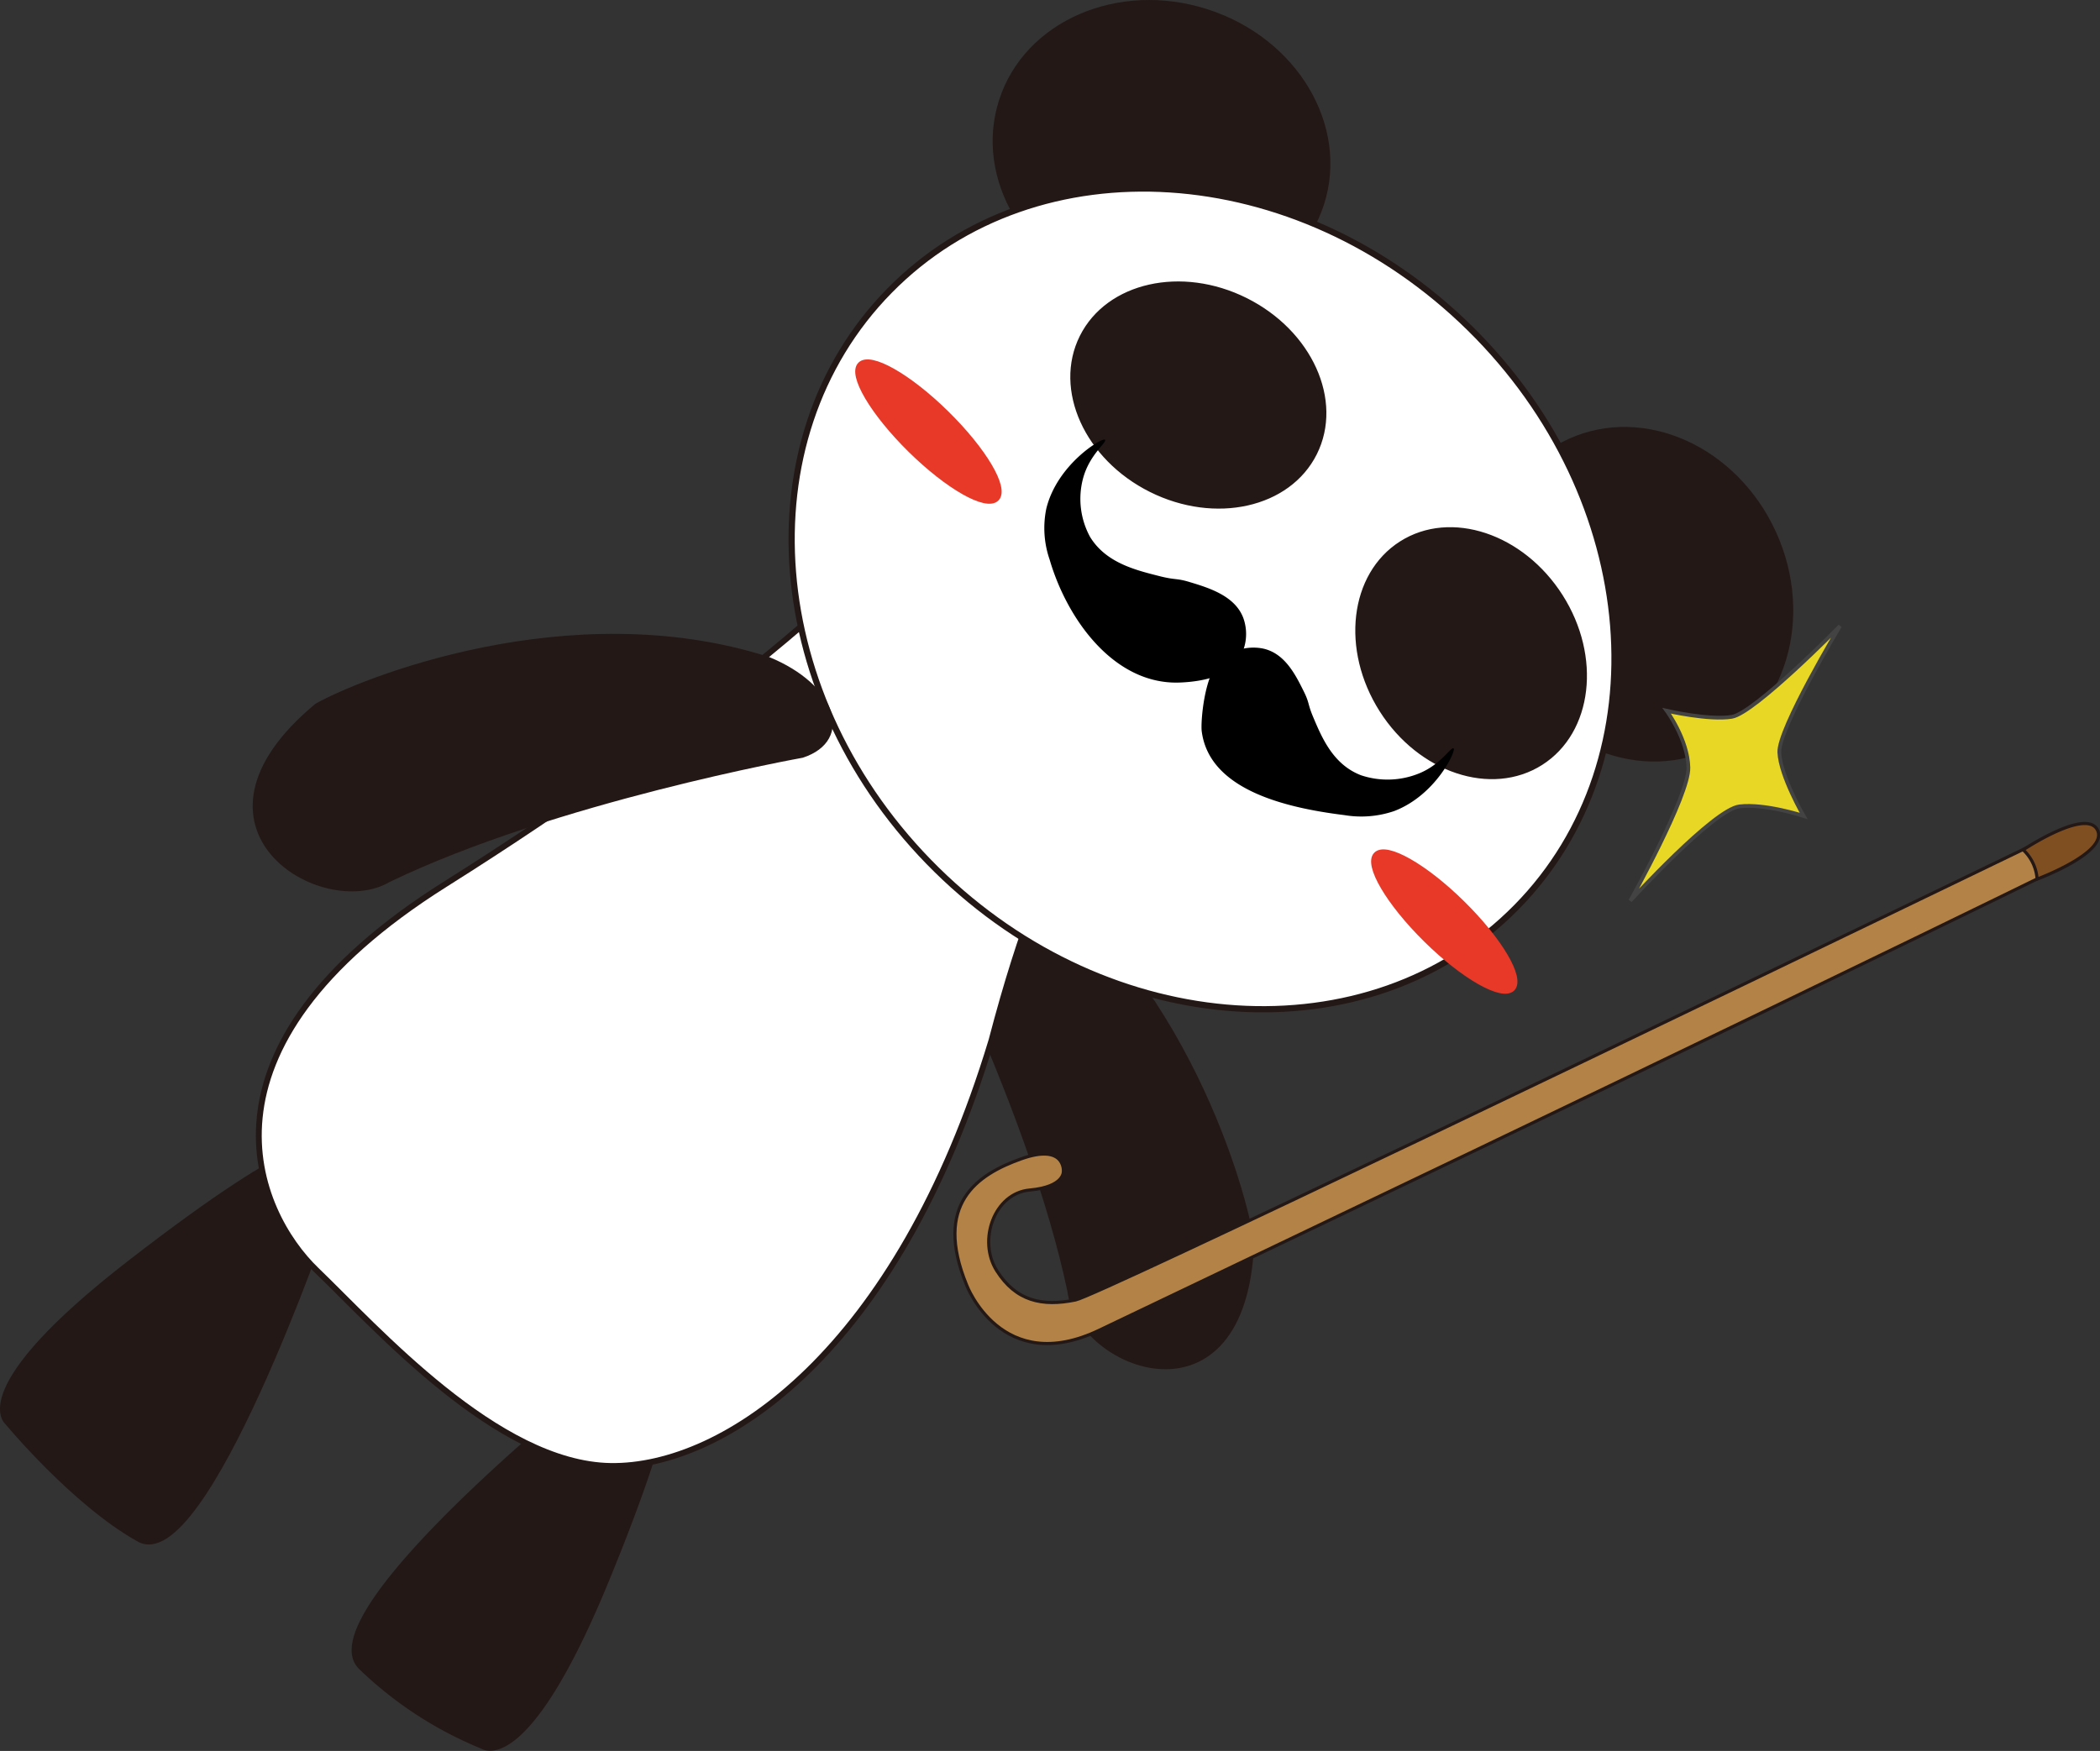 <svg id="レイヤー_1" data-name="レイヤー 1" xmlns="http://www.w3.org/2000/svg" viewBox="0 0 301.83 251.72">
  <rect x="0" y="0" width="301.83" height="251.72" fill="#333333" stroke="none"/>
  <defs>
    <style>
      .cls-1 {
        fill: #231815;
      }

      .cls-1, .cls-2, .cls-3, .cls-6, .cls-7 {
        stroke: #231815;
      }

      .cls-1, .cls-2, .cls-4 {
        stroke-width: 0.84px;
      }

      .cls-2, .cls-3 {
        fill: #fff;
      }

      .cls-3 {
        stroke-width: 0.89px;
      }

      .cls-4 {
        fill: #e83828;
        stroke: #e83828;
      }

      .cls-5 {
        fill: #e8d825;
        stroke: #444344;
        stroke-width: 0.54px;
      }

      .cls-6 {
        fill: #b28247;
      }

      .cls-6, .cls-7 {
        stroke-miterlimit: 10;
        stroke-width: 0.45px;
      }

      .cls-7 {
        fill: #7f4f21;
      }
    </style>
  </defs>
  <title>siopanda16</title>
  <g>
    <path class="cls-1" d="M47,175s-17.69,51.43-27,46.25S1.08,204.44,1.08,204.44s-5.92-4.64,17.64-22.88c25.75-19.94,27.67-16.68,27.67-16.68Z"/>
    <path class="cls-1" d="M131.78,127.61s16.63,32.09,22.06,58c1.31,10.87,24.94,20.26,26-7-.92-6.71-9.48-38.37-34.24-55.48C136.8,118.06,129.37,120.68,131.78,127.61Z"/>
    <path class="cls-1" d="M85.65,199S44.41,232,51.86,239.59A54.88,54.88,0,0,0,69.34,251s6,4.5,17.43-23c12.45-30.09,8.8-31.08,8.8-31.08Z"/>
    <path class="cls-1" d="M225.64,63.48c-10.65,4.84-14.82,18.59-9.31,30.71s18.6,18,29.25,13.2,14.82-18.59,9.31-30.71S236.29,58.65,225.64,63.48Z"/>
    <path class="cls-2" d="M120.9,84.9S101.8,103.33,64,127.11,36.84,174.28,45.49,182.6s26,27.9,42.27,28.15,41.21-16.38,54.75-61.2c8.77-33.55,16.36-37.32,16.36-37.32Z"/>
    <path class="cls-1" d="M144,14.5c-3.59,11.14,3.78,23.47,16.45,27.55s25.86-1.63,29.44-12.76S186.12,5.82,173.45,1.74,147.59,3.37,144,14.5Z"/>
    <path class="cls-3" d="M127.87,41.77c-21.16,21.5-18.14,58.78,6.74,83.26s62.19,26.89,83.35,5.39,18.15-58.79-6.73-83.26S149,20.27,127.87,41.77Z"/>
    <path class="cls-1" d="M201.45,78.19c-7.06,4.49-8.31,15.16-2.8,23.84s15.72,12.07,22.78,7.58,8.32-15.17,2.8-23.84S208.51,73.7,201.45,78.19Z"/>
    <path class="cls-1" d="M188.89,65.11c3.74-7.49-.68-17.28-9.88-21.88S159.32,41,155.58,48.48s.69,17.28,9.89,21.87S185.15,72.6,188.89,65.11Z"/>
    <path class="cls-4" d="M123.67,52.44c-1.41,1.43,1.82,6.9,7.21,12.21s10.91,8.44,12.33,7S141.4,64.75,136,59.44,125.09,51,123.67,52.44Z"/>
    <path class="cls-4" d="M197.82,122.88c-1.41,1.43,1.81,6.9,7.2,12.21s10.92,8.44,12.33,7-1.81-6.9-7.2-12.21S199.24,121.44,197.82,122.88Z"/>
    <path class="cls-1" d="M115.29,108.52s-35.58,6.38-59.46,17.89C46.41,132,24.56,119,45.57,101.53c5.89-3.36,36.2-15.87,64.86-6.67C119.79,98.72,122.24,106.21,115.29,108.52Z"/>
    <path class="cls-5" d="M250,115.93c-3.72.45-15.68,13.56-15.68,13.56s8.45-15.1,8.35-19.16-3.12-8.15-3.12-8.15,6.1,1.41,9.37.87S264.46,90,264.46,90s-8.88,14.76-8.72,18.17,3.49,9.13,3.49,9.13S253.68,115.48,250,115.93Z"/>
    <path d="M169.28,98.13c-9.24.16-15.92-9.12-18.42-17.69a13.86,13.86,0,0,1-.48-7.3c1.55-6.4,8.05-10.27,8.43-9.93s-2.21,2.09-3.14,5.55a11.43,11.43,0,0,0,1,8.42C159,81,163.41,82,166.87,82.88c2.19.53,2.24.22,4.19.82,2.79.84,6.48,2,7.65,5.17a6.83,6.83,0,0,1-1.05,6.47C175.59,97.85,170.71,98.1,169.28,98.13Z"/>
    <path d="M172.72,105.11c1.06,8.36,11.84,11,20.5,12.07a14.64,14.64,0,0,0,7.16-.58c6-2.29,8.93-8.69,8.55-9s-1.74,2.28-5,3.6a12,12,0,0,1-8.32.25c-4-1.54-5.61-5.38-6.88-8.39-.8-1.9-.51-2-1.34-3.66-1.19-2.4-2.76-5.58-6-6.19a7.14,7.14,0,0,0-6.15,1.85C173.05,97.3,172.56,103.82,172.72,105.11Z"/>
    <path class="cls-6" d="M154.6,186.88c-4.84,1-8.59.14-11.34-4.2s-.37-11.14,4.74-11.6,4.84-2.74,4.84-2.74.25-4-6.08-1.74-12.61,6.49-7.82,18.16c0,0,5,13.23,19.09,6.46,9.19-4.42,85.81-40.88,138.89-66.88l-2.22-4.11C239,147.15,157.77,186.22,154.6,186.88Z"/>
    <path class="cls-7" d="M292.79,126.38a6.32,6.32,0,0,0-2-4.21s9.12-6.07,10.68-2.83S292.79,126.38,292.79,126.38Z"/>
  </g>
</svg>
